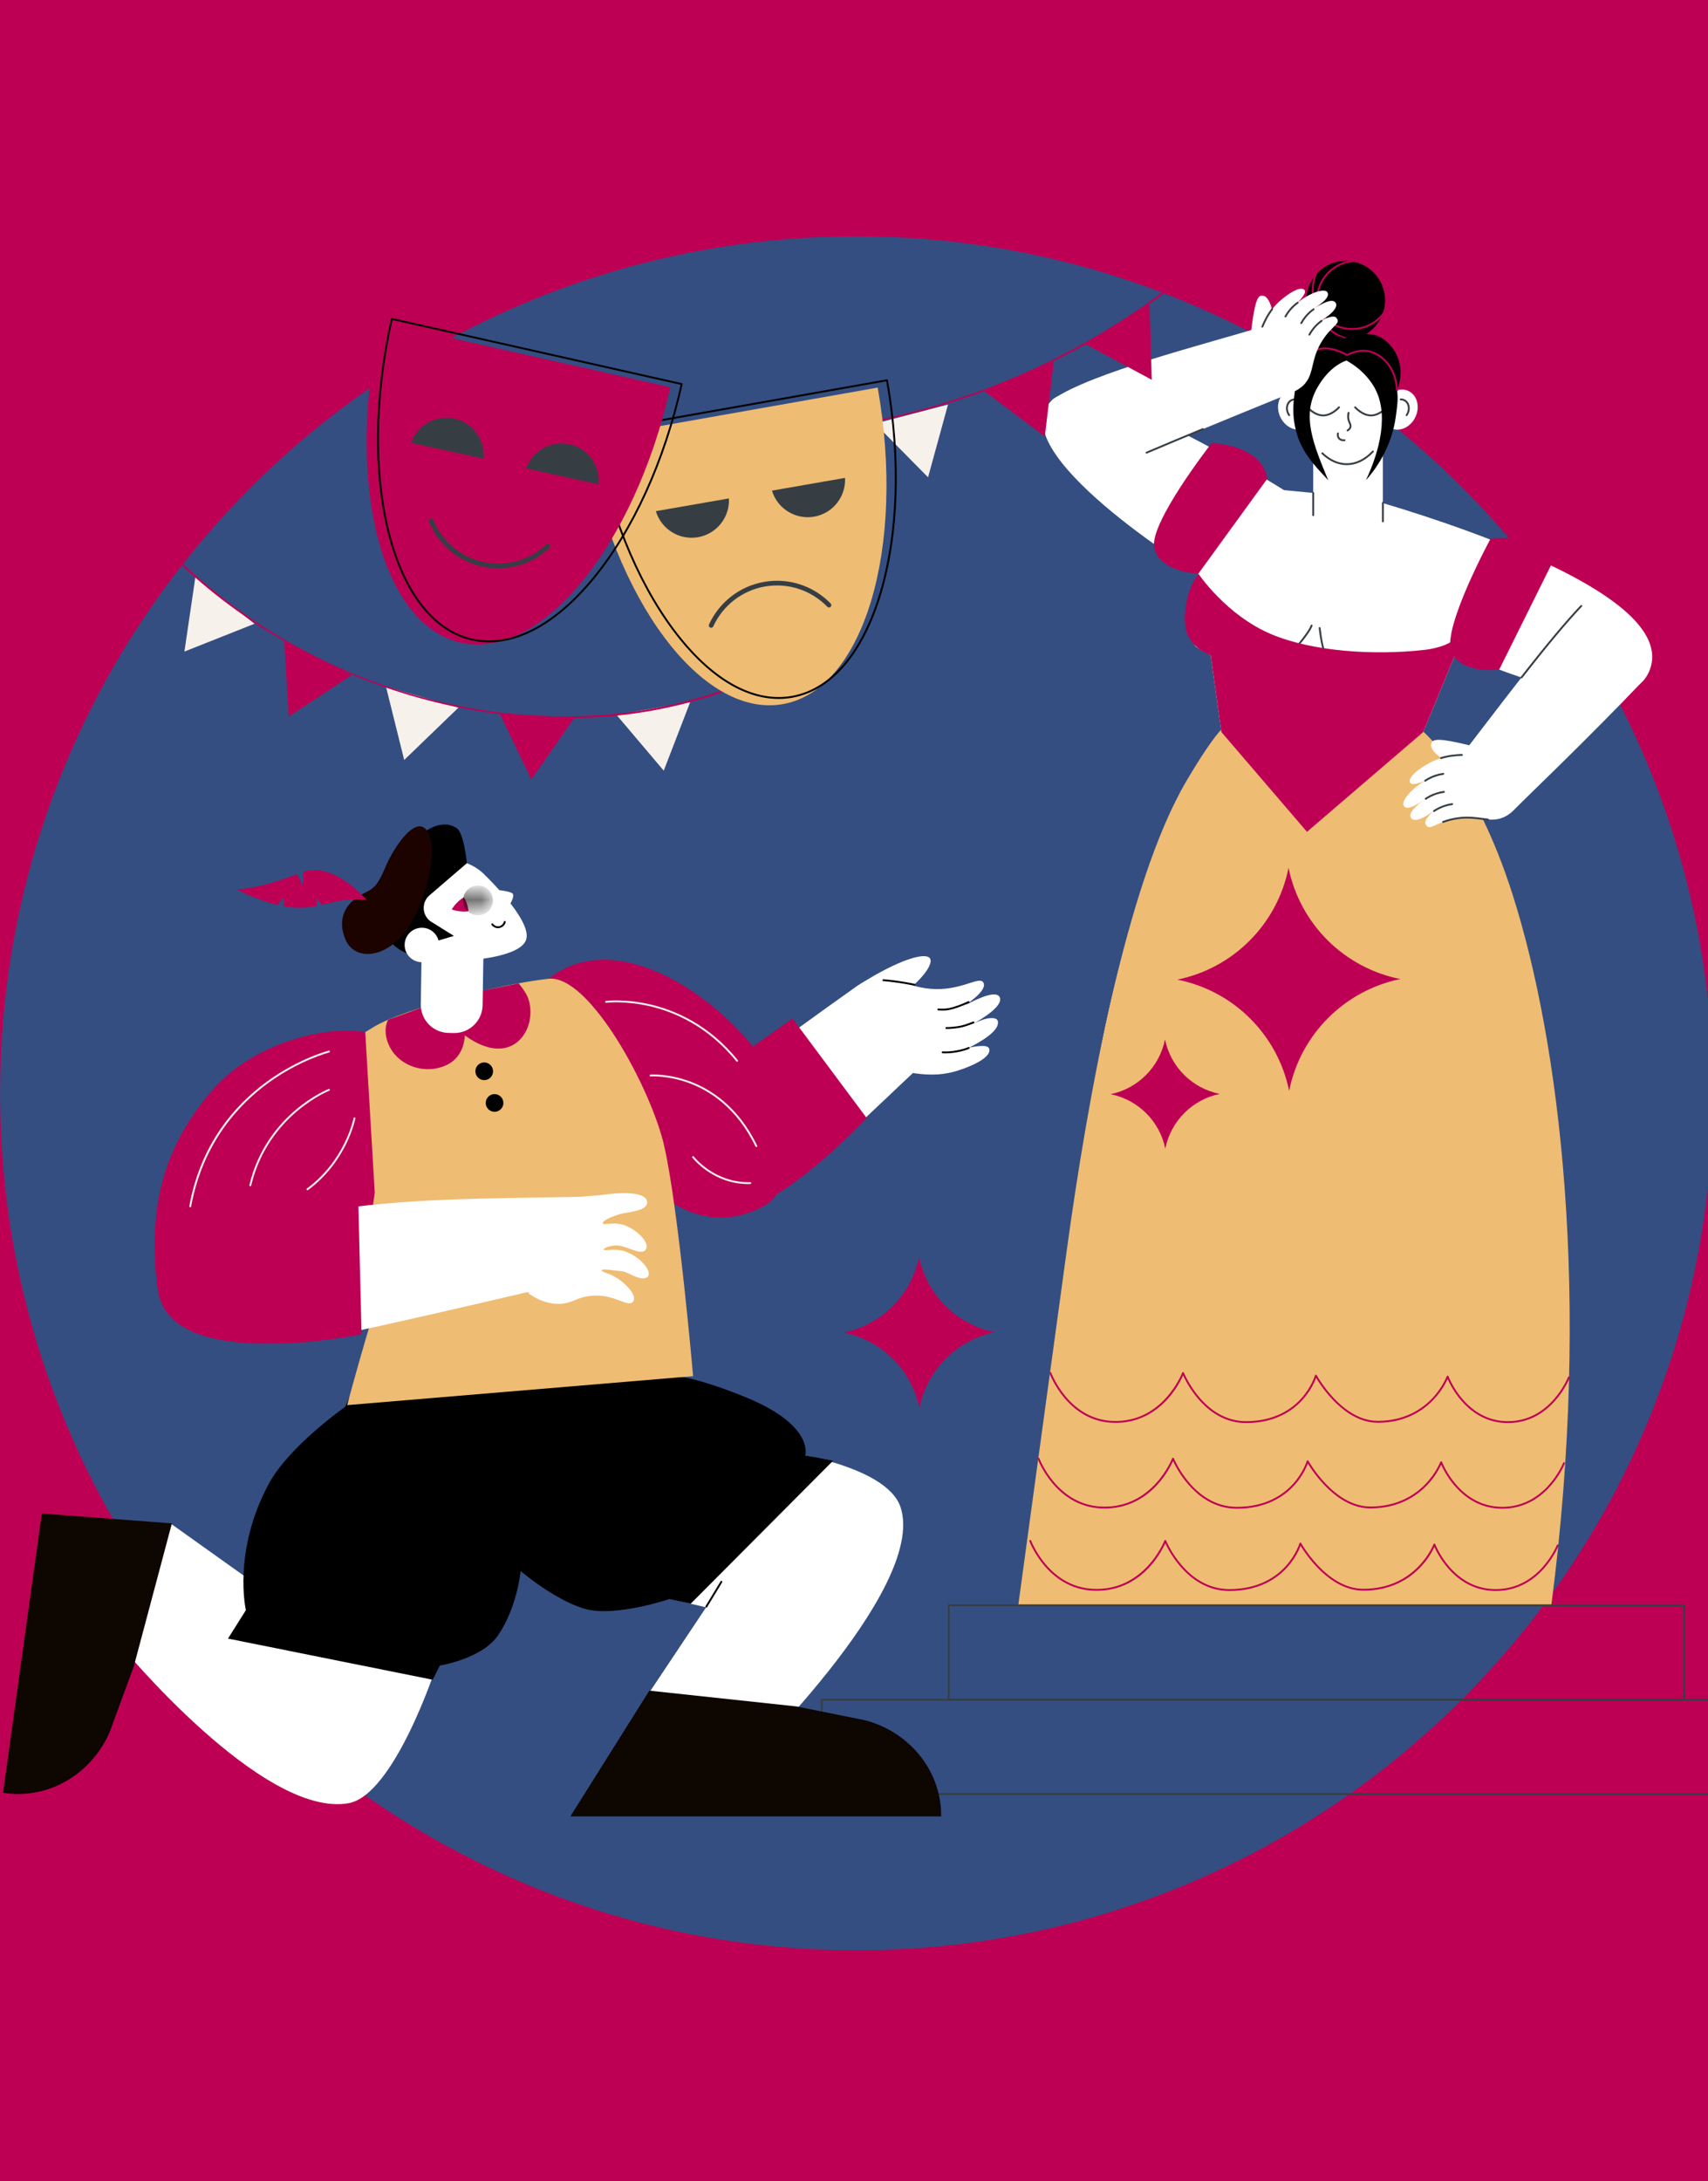 <svg width="94" height="120" viewBox="0 0 94 120" fill="none" xmlns="http://www.w3.org/2000/svg">
<rect x="0" y="0" width="94" height="120" fill="#808080" stroke="none"/>
<g clip-path="url(#clip0_177_11075)">
<rect width="94" height="120" fill="#BE0054"/>
<g clip-path="url(#clip1_177_11075)">
<g clip-path="url(#clip2_177_11075)">
<path d="M47.139 107.289C73.171 107.289 94.274 86.182 94.274 60.146C94.274 34.11 73.171 13.004 47.139 13.004C21.107 13.004 0.004 34.11 0.004 60.146C0.004 86.182 21.107 107.289 47.139 107.289Z" fill="#344E81"/>
<path d="M76.107 23.682H72.272V28.68H76.107V23.682Z" fill="white"/>
<path d="M71.814 23.559C72.292 23.333 72.463 22.691 72.196 22.125C71.928 21.559 71.324 21.284 70.846 21.51C70.367 21.735 70.196 22.377 70.463 22.943C70.731 23.509 71.335 23.785 71.814 23.559Z" fill="white"/>
<path d="M70.948 22.893C70.932 22.893 70.916 22.886 70.906 22.872C70.882 22.838 70.861 22.801 70.843 22.763C70.695 22.451 70.793 22.093 71.062 21.966C71.129 21.934 71.201 21.92 71.275 21.921C71.304 21.922 71.326 21.945 71.326 21.974C71.325 22.002 71.302 22.024 71.274 22.024C71.274 22.024 71.274 22.024 71.273 22.024C71.213 22.022 71.158 22.035 71.106 22.059C70.889 22.162 70.813 22.458 70.936 22.719C70.952 22.752 70.97 22.783 70.991 22.812C71.007 22.836 71.001 22.868 70.978 22.884C70.969 22.89 70.959 22.893 70.948 22.893Z" fill="#363E44"/>
<path d="M77.897 22.942C78.165 22.376 77.993 21.735 77.515 21.509C77.037 21.283 76.433 21.558 76.165 22.124C75.898 22.69 76.069 23.332 76.547 23.558C77.025 23.784 77.63 23.508 77.897 22.942Z" fill="white"/>
<path d="M77.413 22.893C77.402 22.893 77.392 22.89 77.383 22.884C77.36 22.867 77.354 22.835 77.371 22.812C77.391 22.783 77.409 22.751 77.425 22.719C77.548 22.457 77.472 22.161 77.255 22.059C77.203 22.034 77.147 22.021 77.088 22.024C77.087 22.024 77.087 22.024 77.087 22.024C77.059 22.024 77.036 22.001 77.035 21.973C77.035 21.945 77.057 21.921 77.086 21.921C77.16 21.919 77.233 21.934 77.299 21.966C77.568 22.093 77.666 22.45 77.518 22.763C77.5 22.801 77.479 22.837 77.455 22.871C77.445 22.886 77.429 22.893 77.413 22.893Z" fill="#363E44"/>
<path d="M76.521 22.344C76.521 23.898 75.445 25.537 74.118 25.537C72.79 25.537 71.714 23.898 71.714 22.344C71.714 20.79 72.79 19.53 74.118 19.53C75.445 19.53 76.521 20.79 76.521 22.344Z" fill="white"/>
<path d="M74.118 25.588C73.632 25.588 73.155 25.375 72.738 24.973C72.718 24.953 72.717 24.921 72.737 24.9C72.757 24.88 72.789 24.879 72.809 24.899C73.207 25.282 73.659 25.485 74.118 25.485C74.616 25.485 75.102 25.249 75.522 24.802C75.541 24.781 75.574 24.78 75.594 24.799C75.615 24.819 75.616 24.852 75.597 24.872C75.157 25.341 74.645 25.588 74.118 25.588Z" fill="#363E44"/>
<path d="M74.165 23.731C74.148 23.731 74.132 23.723 74.122 23.707C74.106 23.683 74.114 23.651 74.138 23.636C74.213 23.588 74.259 23.533 74.273 23.473C74.288 23.412 74.264 23.358 74.232 23.285C74.205 23.224 74.175 23.156 74.157 23.064C74.135 22.947 74.139 22.823 74.17 22.696C74.177 22.668 74.205 22.651 74.232 22.658C74.26 22.665 74.277 22.693 74.27 22.721C74.242 22.833 74.238 22.942 74.258 23.044C74.274 23.125 74.302 23.188 74.326 23.243C74.362 23.325 74.396 23.402 74.373 23.497C74.353 23.584 74.292 23.66 74.193 23.723C74.184 23.729 74.175 23.731 74.165 23.731Z" fill="#363E44"/>
<path d="M73.936 24.274C73.817 24.274 73.705 24.221 73.638 24.129C73.578 24.046 73.559 23.937 73.585 23.829C73.592 23.801 73.62 23.784 73.648 23.791C73.675 23.798 73.692 23.826 73.685 23.854C73.666 23.932 73.68 24.01 73.722 24.069C73.778 24.147 73.883 24.185 73.989 24.166C74.016 24.162 74.043 24.18 74.048 24.208C74.053 24.236 74.034 24.263 74.006 24.268C73.983 24.272 73.96 24.274 73.936 24.274Z" fill="#363E44"/>
<path d="M72.822 22.906C72.323 22.906 71.929 22.46 71.912 22.441C71.893 22.419 71.896 22.387 71.917 22.368C71.938 22.35 71.971 22.352 71.99 22.373C71.993 22.378 72.371 22.803 72.822 22.803C73.273 22.803 73.651 22.378 73.654 22.373C73.673 22.352 73.706 22.35 73.727 22.368C73.749 22.387 73.751 22.419 73.732 22.441C73.716 22.46 73.321 22.906 72.822 22.906Z" fill="#363E44"/>
<path d="M75.451 22.906C74.953 22.906 74.558 22.46 74.541 22.441C74.523 22.419 74.525 22.387 74.546 22.368C74.568 22.35 74.6 22.352 74.619 22.373C74.623 22.378 75 22.803 75.451 22.803C75.903 22.803 76.28 22.378 76.284 22.373C76.302 22.352 76.335 22.35 76.356 22.368C76.378 22.387 76.38 22.419 76.362 22.441C76.345 22.46 75.95 22.906 75.451 22.906Z" fill="#363E44"/>
<path d="M74.065 18.688C75.262 18.686 76.23 17.713 76.228 16.516C76.226 15.319 75.254 14.35 74.057 14.353C72.859 14.355 71.891 15.327 71.893 16.524C71.896 17.722 72.868 18.69 74.065 18.688Z" fill="black"/>
<path d="M74.648 18.742C73.424 18.742 72.429 17.746 72.429 16.522C72.429 15.299 73.424 14.303 74.648 14.303C75.871 14.303 76.867 15.299 76.867 16.522C76.867 17.746 75.871 18.742 74.648 18.742ZM74.648 14.406C73.481 14.406 72.532 15.355 72.532 16.522C72.532 17.689 73.481 18.639 74.648 18.639C75.814 18.639 76.763 17.689 76.763 16.522C76.763 15.355 75.814 14.406 74.648 14.406Z" fill="#BD0054"/>
<path d="M74.413 18.154C73.189 18.154 72.194 17.158 72.194 15.934C72.194 14.71 73.189 13.715 74.413 13.715C75.636 13.715 76.632 14.71 76.632 15.934C76.632 17.158 75.636 18.154 74.413 18.154ZM74.413 13.818C73.246 13.818 72.297 14.767 72.297 15.934C72.297 17.101 73.246 18.05 74.413 18.05C75.579 18.05 76.529 17.101 76.529 15.934C76.529 14.767 75.579 13.818 74.413 13.818Z" fill="#BD0054"/>
<path d="M74.1 19.832C74.565 20.091 75.177 20.536 75.613 21.268C76.48 22.728 75.921 24.837 75.172 26.421C75.662 25.867 76.581 24.663 76.819 22.916C76.909 22.261 76.952 21.94 76.889 21.471C76.917 21.393 77.477 20.1 76.521 19.001C75.821 18.195 74.932 18.269 73.998 18.612C73.62 18.433 72.69 18.214 71.953 18.74C71.22 19.264 70.883 20.215 71.274 21.433C71.209 22.002 71.038 22.785 71.4 23.956C71.759 25.12 72.727 25.987 73.1 26.421C72.271 24.421 71.615 22.854 72.51 21.307C73.02 20.427 73.624 20.001 74.1 19.832Z" fill="black"/>
<path d="M76.889 21.523C76.865 21.523 76.843 21.506 76.838 21.481C76.834 21.461 76.831 21.43 76.827 21.387C76.8 21.095 76.716 20.203 75.902 19.632C75.192 19.133 74.532 19.414 74.25 19.535C74.193 19.559 74.155 19.575 74.128 19.58C74.116 19.583 74.104 19.581 74.093 19.575C74.087 19.572 74.078 19.567 74.066 19.56C73.428 19.192 72.806 19.119 72.313 19.355C71.657 19.669 71.242 20.541 71.326 21.428C71.328 21.456 71.307 21.481 71.279 21.484C71.25 21.487 71.226 21.466 71.223 21.438C71.135 20.509 71.575 19.594 72.269 19.262C72.793 19.011 73.45 19.085 74.118 19.47C74.12 19.472 74.122 19.473 74.124 19.474C74.145 19.467 74.175 19.454 74.209 19.44C74.481 19.323 75.204 19.015 75.962 19.547C76.814 20.146 76.901 21.073 76.93 21.378C76.933 21.416 76.936 21.446 76.939 21.461C76.945 21.489 76.927 21.516 76.899 21.522C76.895 21.522 76.892 21.523 76.889 21.523Z" fill="#BD0054"/>
<path d="M67.221 40.27C67.484 40.83 67.955 41.662 68.769 42.459C69.404 43.081 70.894 44.539 72.956 44.462C74.872 44.39 76.178 43.035 76.918 42.266C77.623 41.535 78.062 40.8 78.329 40.27C78.585 40.456 78.597 40.849 78.892 41.15C79.205 41.47 79.307 41.818 79.493 42.092C78.563 43.149 77.787 44.461 76.627 46.404C74.365 50.191 74.105 52.514 73.009 52.547C71.918 52.58 71.437 50.306 68.83 46.04C67.769 44.304 66.769 42.913 66.011 41.92C66.137 41.677 66.295 41.408 66.495 41.127C66.741 40.781 66.993 40.497 67.221 40.27Z" fill="#0E0600"/>
<path d="M80.152 35.848L78.329 40.271C78.329 40.271 85.638 47.01 82.814 60.438H73.906L73.1 51.784L69.83 60.438H60.105C60.105 60.438 62.132 46.271 67.221 40.271L66.627 36.041C66.627 36.041 65.89 35.679 65.764 35.514C64.864 33.977 65.954 31.559 65.954 31.559C65.954 31.559 54.809 24.742 57.938 21.976C59.95 20.197 70.662 26.962 70.662 26.962L75.129 27.396C75.129 27.396 78.579 28.33 82.341 29.809L80.152 35.848Z" fill="white"/>
<path d="M75.764 38.202C75.391 38.202 75.013 38.143 74.638 38.023C73.503 37.656 72.794 36.492 72.589 34.654C72.584 34.612 72.579 34.572 72.577 34.563C72.57 34.535 72.587 34.507 72.615 34.5C72.642 34.493 72.67 34.51 72.677 34.538C72.681 34.553 72.684 34.581 72.691 34.642C72.891 36.437 73.576 37.572 74.67 37.925C76.284 38.445 77.98 37.771 78.889 36.248C78.904 36.223 78.935 36.215 78.96 36.23C78.984 36.244 78.992 36.276 78.978 36.3C78.254 37.513 77.044 38.202 75.764 38.202Z" fill="#363E44"/>
<path d="M70.482 36.512C70.466 36.512 70.45 36.505 70.44 36.491C70.423 36.468 70.428 36.436 70.451 36.419C70.913 36.084 71.964 34.859 72.137 34.396C72.147 34.37 72.177 34.356 72.203 34.366C72.23 34.376 72.244 34.406 72.234 34.432C72.039 34.951 70.953 36.183 70.512 36.502C70.503 36.509 70.492 36.512 70.482 36.512Z" fill="#363E44"/>
<path d="M72.154 40.955C72.128 40.955 72.105 40.935 72.102 40.909C72.099 40.88 72.12 40.855 72.148 40.852C72.218 40.844 72.271 40.784 72.268 40.713C72.266 40.644 72.209 40.587 72.139 40.584C72.111 40.583 72.088 40.559 72.089 40.531C72.091 40.502 72.114 40.479 72.143 40.481C72.266 40.486 72.367 40.586 72.371 40.71C72.376 40.834 72.283 40.941 72.159 40.954C72.157 40.955 72.155 40.955 72.154 40.955Z" fill="#363E44"/>
<path d="M63.1 24.903C63.101 24.903 63.101 24.903 63.101 24.903C67.272 23.133 70.265 21.958 71.175 21.559C71.27 21.517 71.438 21.444 71.624 21.293C72.309 20.735 72.124 20.005 72.577 19.088C73.092 18.049 73.73 17.859 73.611 17.587C73.529 17.398 73.406 17.312 72.74 17.614L72.74 17.614C73.22 17.326 73.67 16.921 73.51 16.657C73.309 16.361 72.691 16.752 72.217 17.02C72.79 16.695 73.201 16.333 73.057 16.083C72.917 15.841 72.132 16.077 71.43 16.636L71.43 16.636C71.853 16.176 71.887 16.002 71.749 15.918C71.496 15.765 70.894 16.154 70.415 16.58C69.876 17.058 69.624 17.617 69.473 17.973C69.473 17.973 69.473 17.973 69.473 17.973C66.423 18.909 60.053 20.503 57.938 21.975C57.331 22.396 60.693 24.29 63.1 24.903Z" fill="white"/>
<path d="M68.852 18.251C68.995 17.113 69.125 16.316 69.397 16.269C69.936 16.177 70.173 17.312 70.174 19.003C69.809 18.679 69.216 18.575 68.852 18.251Z" fill="white"/>
<path d="M69.473 18.024C69.444 18.024 69.421 18.001 69.421 17.973C69.421 17.964 69.424 17.956 69.427 17.948C69.556 17.644 69.713 17.313 69.975 16.976C69.992 16.953 70.025 16.949 70.047 16.966C70.07 16.984 70.074 17.016 70.056 17.039C69.801 17.367 69.648 17.691 69.52 17.992C69.513 18.012 69.494 18.024 69.473 18.024Z" fill="#363E44"/>
<path d="M72.063 18.46C72.054 18.46 72.046 18.458 72.038 18.454C72.013 18.44 72.004 18.409 72.017 18.384C72.086 18.259 72.166 18.139 72.257 18.029C72.387 17.869 72.539 17.726 72.709 17.605C72.732 17.589 72.764 17.594 72.78 17.618C72.797 17.641 72.791 17.673 72.768 17.689C72.606 17.805 72.461 17.941 72.336 18.094C72.25 18.199 72.174 18.314 72.108 18.433C72.099 18.451 72.081 18.46 72.063 18.46Z" fill="#363E44"/>
<path d="M71.615 17.827C71.607 17.827 71.598 17.825 71.59 17.821C71.565 17.807 71.556 17.776 71.57 17.751C71.638 17.626 71.719 17.506 71.809 17.396C71.939 17.236 72.091 17.093 72.261 16.973C72.284 16.956 72.316 16.961 72.333 16.985C72.349 17.008 72.344 17.04 72.32 17.056C72.159 17.172 72.013 17.308 71.888 17.461C71.802 17.566 71.726 17.681 71.66 17.8C71.651 17.818 71.633 17.827 71.615 17.827Z" fill="#363E44"/>
<path d="M70.745 17.463C70.737 17.463 70.728 17.461 70.72 17.457C70.695 17.443 70.686 17.412 70.7 17.387C70.768 17.261 70.849 17.142 70.939 17.032C71.069 16.871 71.221 16.729 71.391 16.608C71.414 16.592 71.446 16.597 71.462 16.62C71.479 16.643 71.474 16.676 71.45 16.692C71.289 16.808 71.143 16.944 71.018 17.097C70.932 17.202 70.856 17.316 70.79 17.436C70.781 17.453 70.763 17.463 70.745 17.463Z" fill="#363E44"/>
<path d="M63.101 24.954C63.081 24.954 63.062 24.942 63.053 24.922C63.042 24.896 63.054 24.866 63.081 24.855C64.093 24.426 65.107 24.001 66.181 23.557C66.207 23.546 66.237 23.558 66.248 23.584C66.259 23.611 66.246 23.641 66.22 23.652C65.147 24.096 64.133 24.521 63.121 24.95C63.114 24.953 63.108 24.954 63.101 24.954Z" fill="#363E44"/>
<path d="M78.329 40.25C78.329 40.25 81.152 42.62 83.256 49.242C85.825 57.328 87.603 71.227 85.377 88.314H56.04C56.04 88.314 57.985 74.042 58.715 68.738C59.859 60.411 61.975 48.616 65.285 42.983C66.942 40.163 67.462 39.907 67.462 39.907L78.329 40.25Z" fill="#EFBC73"/>
<path d="M69.744 26.338L65.953 31.559C65.953 31.559 63.827 31.486 63.524 30.143C63.221 28.8 66.683 24.376 66.683 24.376C66.683 24.376 69.454 24.443 69.744 26.338Z" fill="#BD0054"/>
<path d="M65.953 31.559C65.953 31.559 67.494 33.867 70.015 34.91C72.271 35.844 75.605 36.058 78.329 35.759C79.428 35.638 79.86 35.304 79.86 35.304C79.86 35.304 80.089 35.9 80.037 36.126L78.329 40.271L71.93 45.761L67.22 40.271L66.627 36.041C66.627 36.041 65.411 35.647 65.243 34.506C65.123 33.688 65.314 32.439 65.953 31.559Z" fill="#BD0054"/>
<path d="M82.677 82.998C80.537 82.998 79.536 81.069 79.314 80.573C79.219 80.783 78.976 81.249 78.52 81.721C77.963 82.296 76.974 82.981 75.419 82.981C73.581 82.981 72.264 80.982 71.978 80.511C71.9 80.722 71.685 81.209 71.239 81.702C70.704 82.293 69.719 82.998 68.072 82.998C65.913 82.998 64.797 80.884 64.558 80.372C64.456 80.6 64.183 81.141 63.705 81.667C63.127 82.303 62.122 83.047 60.617 82.984C58.093 82.878 57.118 80.287 57.108 80.261C57.098 80.234 57.112 80.204 57.139 80.195C57.166 80.185 57.195 80.199 57.205 80.225C57.214 80.251 58.167 82.778 60.621 82.881C63.427 82.998 64.499 80.253 64.509 80.225C64.517 80.205 64.536 80.192 64.557 80.192C64.557 80.192 64.557 80.192 64.557 80.192C64.578 80.192 64.597 80.204 64.605 80.224C64.616 80.251 65.699 82.895 68.072 82.895C69.679 82.895 70.638 82.21 71.16 81.636C71.726 81.012 71.915 80.379 71.917 80.373C71.922 80.353 71.94 80.338 71.961 80.336C71.982 80.334 72.001 80.344 72.011 80.363C72.025 80.388 73.407 82.878 75.419 82.878C76.936 82.878 77.901 82.211 78.443 81.652C79.031 81.045 79.264 80.429 79.266 80.423C79.274 80.403 79.293 80.389 79.315 80.389C79.336 80.389 79.355 80.403 79.363 80.423C79.372 80.448 80.307 82.895 82.677 82.895C82.679 82.895 82.681 82.895 82.683 82.895C85.064 82.891 86.018 80.496 86.028 80.472C86.038 80.445 86.068 80.432 86.094 80.442C86.121 80.453 86.134 80.482 86.124 80.509C86.114 80.534 85.136 82.994 82.683 82.998C82.681 82.998 82.679 82.998 82.677 82.998Z" fill="#BD0054"/>
<path d="M82.316 87.524C80.168 87.525 79.163 85.594 78.941 85.099C78.846 85.309 78.602 85.775 78.144 86.247C77.585 86.822 76.593 87.507 75.032 87.507C73.186 87.507 71.864 85.507 71.578 85.037C71.499 85.248 71.284 85.735 70.836 86.228C70.299 86.819 69.311 87.524 67.657 87.524C65.49 87.524 64.369 85.409 64.131 84.898C64.028 85.125 63.754 85.667 63.274 86.194C62.694 86.829 61.688 87.573 60.175 87.51C57.642 87.404 56.663 84.813 56.653 84.787C56.643 84.76 56.657 84.731 56.684 84.721C56.711 84.711 56.74 84.725 56.75 84.752C56.759 84.777 57.715 87.304 60.179 87.407C62.995 87.525 64.071 84.779 64.082 84.751C64.089 84.731 64.108 84.718 64.129 84.718C64.152 84.719 64.17 84.731 64.177 84.75C64.188 84.777 65.276 87.421 67.657 87.421C69.273 87.421 70.237 86.735 70.76 86.159C71.327 85.535 71.515 84.906 71.517 84.899C71.522 84.879 71.54 84.865 71.561 84.863C71.581 84.86 71.601 84.871 71.611 84.889C71.625 84.914 73.012 87.404 75.032 87.404C77.949 87.404 78.884 84.974 78.893 84.949C78.901 84.929 78.92 84.916 78.942 84.916C78.963 84.916 78.983 84.929 78.99 84.949C78.999 84.974 79.938 87.421 82.316 87.421C82.319 87.421 82.32 87.421 82.322 87.421C84.713 87.417 85.67 85.022 85.68 84.998C85.69 84.971 85.72 84.958 85.746 84.969C85.773 84.979 85.786 85.009 85.776 85.035C85.766 85.06 84.784 87.52 82.322 87.524C82.32 87.524 82.318 87.524 82.316 87.524Z" fill="#BD0054"/>
<path d="M82.987 78.286C80.877 78.286 79.889 76.361 79.669 75.863C79.575 76.073 79.335 76.538 78.886 77.008C78.337 77.583 77.361 78.269 75.826 78.269C74.014 78.269 72.715 76.274 72.432 75.8C72.353 76.012 72.142 76.498 71.703 76.989C71.174 77.581 70.203 78.286 68.577 78.286C66.449 78.286 65.347 76.176 65.111 75.662C65.009 75.89 64.74 76.43 64.269 76.955C63.699 77.59 62.706 78.335 61.222 78.272C58.731 78.166 57.769 75.575 57.759 75.549C57.75 75.522 57.764 75.492 57.79 75.483C57.817 75.473 57.847 75.487 57.856 75.514C57.866 75.539 58.805 78.066 61.227 78.168C63.996 78.286 65.051 75.541 65.061 75.513C65.069 75.493 65.088 75.48 65.109 75.48C65.109 75.48 65.109 75.48 65.11 75.48C65.131 75.48 65.15 75.493 65.158 75.512C65.168 75.539 66.237 78.183 68.577 78.183C70.165 78.183 71.112 77.496 71.626 76.921C72.184 76.297 72.368 75.668 72.37 75.661C72.376 75.641 72.393 75.626 72.414 75.624C72.435 75.622 72.455 75.633 72.465 75.651C72.478 75.676 73.842 78.165 75.826 78.165C77.322 78.165 78.274 77.499 78.808 76.941C79.389 76.333 79.619 75.717 79.621 75.711C79.628 75.691 79.648 75.677 79.669 75.677C79.691 75.677 79.71 75.691 79.718 75.711C79.727 75.736 80.649 78.183 82.987 78.183C82.989 78.183 82.99 78.183 82.992 78.183C85.341 78.179 86.282 75.784 86.292 75.76C86.302 75.733 86.332 75.72 86.358 75.73C86.385 75.74 86.398 75.77 86.388 75.797C86.378 75.822 85.413 78.282 82.992 78.286C82.991 78.286 82.989 78.286 82.987 78.286Z" fill="#BD0054"/>
<path d="M82.341 29.808C86.932 31.612 91.915 34.226 90.76 36.939C89.352 40.249 80.152 35.847 80.152 35.847L82.341 29.808Z" fill="white"/>
<path d="M90.482 37.392C87.196 40.833 84.074 43.787 83.344 44.533C83.268 44.611 83.133 44.749 82.917 44.875C82.114 45.342 81.465 44.889 80.397 44.994C79.184 45.114 78.761 45.67 78.538 45.453C78.383 45.302 78.344 45.15 78.888 44.607L78.888 44.607C78.427 44.972 77.862 45.264 77.662 45.008C77.446 44.701 78.059 44.238 78.499 43.873C77.967 44.315 77.459 44.584 77.267 44.35C77.08 44.123 77.604 43.439 78.413 42.957V42.957C77.805 43.201 77.621 43.17 77.59 43.003C77.534 42.698 78.139 42.252 78.735 41.939C79.405 41.586 80.047 41.546 80.453 41.53C80.453 41.53 80.453 41.53 80.453 41.53C82.505 38.88 85.159 35.297 87.025 33.336C88.279 32.018 90.482 37.391 90.482 37.392Z" fill="white"/>
<path d="M79.42 45.268C79.399 45.268 79.379 45.255 79.371 45.234C79.362 45.208 79.375 45.178 79.402 45.168C79.72 45.051 80.043 44.977 80.392 44.943C80.819 44.901 81.184 44.947 81.507 44.988C81.638 45.005 81.762 45.021 81.884 45.03C81.912 45.032 81.933 45.057 81.931 45.085C81.929 45.114 81.904 45.135 81.876 45.133C81.751 45.123 81.626 45.107 81.494 45.09C81.177 45.05 80.817 45.004 80.402 45.045C80.062 45.079 79.747 45.15 79.438 45.265C79.432 45.267 79.426 45.268 79.42 45.268Z" fill="#363E44"/>
<path d="M83.734 37.321C83.723 37.321 83.712 37.318 83.702 37.31C83.68 37.293 83.676 37.26 83.694 37.238C85.12 35.414 86.167 34.163 86.987 33.3C87.007 33.28 87.04 33.279 87.06 33.298C87.081 33.318 87.082 33.351 87.062 33.371C86.244 34.231 85.199 35.48 83.775 37.301C83.764 37.314 83.749 37.321 83.734 37.321Z" fill="#363E44"/>
<path d="M80.957 41.022C79.785 40.74 78.954 40.572 78.807 40.822C78.517 41.318 79.544 41.972 81.205 42.6C81.022 42.122 81.14 41.5 80.957 41.022Z" fill="white"/>
<path d="M79.303 41.756C79.281 41.756 79.261 41.742 79.254 41.72C79.246 41.693 79.261 41.664 79.288 41.656C79.716 41.524 80.098 41.493 80.448 41.479C80.463 41.477 80.478 41.482 80.49 41.494C80.51 41.514 80.51 41.546 80.49 41.566C80.48 41.576 80.467 41.582 80.453 41.582C80.112 41.595 79.736 41.625 79.319 41.754C79.314 41.756 79.308 41.756 79.303 41.756Z" fill="#363E44"/>
<path d="M78.922 44.669C78.905 44.669 78.889 44.661 78.879 44.646C78.863 44.622 78.869 44.59 78.893 44.574C79.074 44.453 79.27 44.357 79.476 44.288C79.617 44.24 79.764 44.206 79.913 44.185C79.941 44.181 79.967 44.201 79.971 44.229C79.975 44.257 79.955 44.283 79.927 44.287C79.785 44.307 79.644 44.34 79.508 44.385C79.312 44.451 79.124 44.544 78.95 44.66C78.942 44.666 78.932 44.669 78.922 44.669Z" fill="#363E44"/>
<path d="M78.466 43.995C78.449 43.995 78.433 43.987 78.423 43.972C78.407 43.948 78.413 43.916 78.437 43.9C78.618 43.779 78.814 43.682 79.02 43.614C79.161 43.566 79.308 43.532 79.457 43.511C79.484 43.507 79.511 43.527 79.515 43.555C79.519 43.583 79.499 43.609 79.471 43.613C79.329 43.633 79.188 43.666 79.052 43.711C78.856 43.777 78.668 43.87 78.494 43.986C78.486 43.992 78.475 43.995 78.466 43.995Z" fill="#363E44"/>
<path d="M78.431 43.004C78.415 43.004 78.398 42.996 78.389 42.981C78.373 42.958 78.379 42.926 78.403 42.91C78.584 42.788 78.78 42.692 78.986 42.623C79.127 42.575 79.275 42.541 79.423 42.52C79.451 42.516 79.477 42.536 79.481 42.564C79.485 42.592 79.465 42.618 79.437 42.622C79.295 42.642 79.154 42.675 79.018 42.721C78.822 42.787 78.634 42.879 78.46 42.995C78.451 43.001 78.441 43.004 78.431 43.004Z" fill="#363E44"/>
<path d="M85.379 31.058L82.509 36.836C82.509 36.836 80.4 37.118 79.878 35.844C79.356 34.569 82.035 29.632 82.035 29.632C82.035 29.632 84.779 29.237 85.379 31.058Z" fill="#BD0054"/>
<path d="M72.271 28.391C72.243 28.391 72.22 28.368 72.22 28.34V27.117C72.22 27.089 72.243 27.066 72.271 27.066C72.3 27.066 72.323 27.089 72.323 27.117V28.34C72.323 28.368 72.3 28.391 72.271 28.391Z" fill="#363E44"/>
<path d="M76.107 28.734C76.078 28.734 76.055 28.711 76.055 28.682V27.665C76.055 27.636 76.078 27.613 76.107 27.613C76.135 27.613 76.158 27.636 76.158 27.665V28.682C76.158 28.711 76.135 28.734 76.107 28.734Z" fill="#363E44"/>
<path d="M92.684 93.554H52.214C52.185 93.554 52.162 93.531 52.162 93.503V88.311C52.162 88.283 52.185 88.26 52.214 88.26H92.684C92.712 88.26 92.735 88.283 92.735 88.311V93.503C92.735 93.531 92.712 93.554 92.684 93.554ZM52.265 93.451H92.632V88.363H52.265V93.451Z" fill="#363E44"/>
<path d="M94.321 98.748H45.221C45.193 98.748 45.17 98.725 45.17 98.696V93.504C45.17 93.476 45.193 93.453 45.221 93.453H94.321C94.349 93.453 94.372 93.476 94.372 93.504V98.696C94.372 98.725 94.349 98.748 94.321 98.748ZM45.273 98.644H94.269V93.556H45.273V98.644Z" fill="#363E44"/>
<path d="M24.009 91.679C24.009 91.679 21.703 98.753 19.18 99.199C14.452 100.034 6.639 90.523 6.639 90.523L9.401 83.819L15.94 88.479L18.021 81.346L24.009 91.679Z" fill="white"/>
<path d="M0.167 98.622L2.3 83.264L9.46 83.805L7.362 91.678L6.023 95.321C4.98 97.668 2.584 99.019 0.167 98.622Z" fill="#0E0600"/>
<path d="M42.633 79.769C42.633 79.769 48.786 80.492 49.568 82.932C51.032 87.506 40.45 97.598 40.45 97.598L35.392 93.622L38.86 88.425L33.201 87.094L42.633 79.769Z" fill="white"/>
<path d="M38.872 88.437C38.863 88.437 38.853 88.434 38.845 88.429C38.821 88.414 38.813 88.383 38.828 88.358L39.656 86.993C39.67 86.969 39.702 86.961 39.727 86.976C39.751 86.991 39.759 87.022 39.744 87.047L38.916 88.412C38.906 88.428 38.889 88.437 38.872 88.437Z" fill="black"/>
<path d="M51.797 99.924H31.39L35.736 93.006L43.836 93.875L47.64 94.642C50.118 95.313 51.82 97.475 51.797 99.924Z" fill="#0E0600"/>
<path d="M20.59 73.758L19.001 77.391C19.001 77.391 15.912 79.548 14.79 81.633C12.783 85.361 13.533 88.578 13.533 88.578L12.548 90.142L23.813 92.406L24.21 91.623C24.21 91.623 26.529 91.262 27.417 89.952C28.484 88.378 28.652 86.427 28.652 86.427C28.652 86.427 30.584 88.068 32.227 88.516C33.882 88.966 36.837 87.968 36.837 87.968L38.011 88.225L45.847 80.36L44.32 80.06C44.32 80.06 44.788 78.566 41.541 77.082C40.711 76.703 38.989 76.053 37.88 75.815C35.761 75.359 34.081 75.89 34.081 75.89L20.59 73.758Z" fill="black"/>
<path d="M53.456 56.38C54.137 56.002 55.23 55.322 55.018 54.855C54.814 54.462 53.83 54.925 53.12 55.297C53.12 55.297 53.12 55.297 53.12 55.297C53.986 54.707 54.278 54.277 54.109 54.035C53.865 53.687 52.851 54.542 51.196 54.396C49.738 54.267 48.983 53.495 47.789 53.918C47.467 54.032 47.252 54.184 47.13 54.269C46.006 55.055 40.267 59.208 39.875 59.504C38.23 60.747 37.118 62.77 38.311 64.875C39.157 66.367 40.378 67.214 41.678 66.421C44.328 64.805 49.181 59.997 50.245 59.029C50.245 59.029 50.245 59.029 50.245 59.029C50.793 59.11 51.663 59.218 52.651 58.915C53.528 58.646 54.452 58.2 54.454 57.777C54.455 57.545 54.216 57.457 53.339 57.631V57.631C54.452 57.067 55.009 56.563 54.915 56.173C54.856 55.925 54.281 55.922 53.456 56.38Z" fill="white"/>
<path d="M49.831 54.59C51.102 53.548 51.34 52.902 51.169 52.706C50.881 52.375 49.431 52.82 47.381 54.109C48.051 54.304 49.16 54.395 49.831 54.59Z" fill="white"/>
<path d="M50.319 54.223C50.315 54.223 50.312 54.223 50.308 54.222C49.711 54.093 49.011 54.003 48.613 53.973C48.585 53.971 48.563 53.946 48.566 53.918C48.568 53.89 48.591 53.868 48.621 53.87C49.022 53.9 49.728 53.991 50.33 54.121C50.358 54.127 50.375 54.155 50.369 54.183C50.364 54.207 50.343 54.223 50.319 54.223Z" fill="black"/>
<path d="M51.87 55.593C51.787 55.593 51.71 55.589 51.64 55.585C51.612 55.584 51.59 55.56 51.591 55.532C51.593 55.503 51.619 55.481 51.645 55.483C51.818 55.491 52.015 55.5 52.232 55.457C52.496 55.404 52.9 55.26 53.287 55.08C53.312 55.068 53.343 55.079 53.355 55.105C53.367 55.131 53.356 55.162 53.33 55.174C52.931 55.359 52.528 55.503 52.252 55.558C52.117 55.585 51.988 55.593 51.87 55.593Z" fill="black"/>
<path d="M52.134 56.607C52.114 56.607 52.097 56.607 52.081 56.606C52.053 56.605 52.031 56.581 52.032 56.552C52.034 56.524 52.059 56.502 52.086 56.503C52.259 56.511 52.667 56.47 52.881 56.422C53.055 56.383 53.276 56.31 53.555 56.198C53.581 56.188 53.611 56.2 53.621 56.227C53.632 56.253 53.619 56.283 53.593 56.294C53.309 56.408 53.083 56.483 52.903 56.523C52.702 56.568 52.333 56.607 52.134 56.607Z" fill="black"/>
<path d="M52.035 57.947C51.982 57.947 51.929 57.945 51.877 57.943C51.848 57.941 51.826 57.917 51.828 57.889C51.829 57.861 51.855 57.838 51.882 57.84C52.078 57.849 52.277 57.841 52.471 57.814C52.657 57.788 53.012 57.727 53.294 57.603C53.32 57.592 53.351 57.604 53.362 57.63C53.373 57.656 53.361 57.687 53.335 57.698C53.042 57.826 52.676 57.889 52.485 57.916C52.337 57.936 52.186 57.947 52.035 57.947Z" fill="black"/>
<path d="M39.147 59.183C40.876 57.958 42.929 56.531 43.616 56.029L47.693 61.499C47.693 61.499 42.436 67.203 39.514 66.725C38.601 66.576 37.997 65.948 37.599 65.154C36.553 63.071 37.246 60.531 39.147 59.183Z" fill="#BD0054"/>
<path d="M36.304 65.636C36.304 65.636 38.818 68.134 42.084 66.326C43.82 65.366 43.239 61.869 42.932 60.285C42.334 57.203 34.861 50.147 30.191 53.844C30.191 53.844 33.872 62.227 36.304 65.636Z" fill="#BD0054"/>
<path d="M40.566 58.41C40.551 58.41 40.536 58.403 40.526 58.39C38.959 56.444 37.093 55.671 35.804 55.365C34.407 55.034 33.37 55.164 33.36 55.165C33.331 55.169 33.306 55.149 33.302 55.121C33.298 55.092 33.318 55.066 33.347 55.063C33.357 55.062 34.413 54.929 35.828 55.265C37.133 55.575 39.021 56.357 40.606 58.326C40.624 58.348 40.62 58.38 40.598 58.398C40.589 58.406 40.577 58.41 40.566 58.41Z" fill="#F7F1EB"/>
<path d="M41.624 63.1C41.605 63.1 41.587 63.089 41.578 63.071C40.544 60.927 39.028 59.994 37.939 59.589C36.759 59.15 35.814 59.218 35.805 59.219C35.777 59.221 35.752 59.2 35.75 59.172C35.748 59.144 35.769 59.119 35.797 59.117C35.806 59.116 36.774 59.046 37.975 59.492C39.082 59.904 40.622 60.851 41.67 63.026C41.683 63.052 41.672 63.083 41.646 63.095C41.639 63.098 41.632 63.1 41.624 63.1Z" fill="#F7F1EB"/>
<path d="M41.187 65.138C39.232 65.138 38.115 63.701 38.104 63.686C38.087 63.663 38.091 63.631 38.114 63.614C38.136 63.597 38.169 63.601 38.186 63.624C38.197 63.638 39.325 65.087 41.291 65.033C41.292 65.033 41.292 65.033 41.292 65.033C41.32 65.033 41.343 65.055 41.344 65.083C41.345 65.112 41.322 65.135 41.294 65.136C41.258 65.137 41.222 65.138 41.187 65.138Z" fill="#F7F1EB"/>
<path d="M30.191 53.844C27.576 54.126 22.282 55.472 20.577 56.489C16.765 58.762 15.252 60.729 15.252 60.729L21.191 70.264C20.25 72.998 19.107 77.299 19.107 77.299L38.145 75.706C38.145 75.706 37.353 66.575 36.56 63.064C35.843 59.891 32.434 53.602 30.191 53.844Z" fill="#EFBC73"/>
<path d="M19.846 71.079C16.296 71.627 8.847 74.919 8.548 69.698C8.39 66.954 8.611 63.449 11.758 59.891C13.913 57.455 17.784 56.387 20.1 56.779L20.625 65.611L19.846 71.079Z" fill="#BD0054"/>
<path d="M10.468 66.416C10.465 66.416 10.462 66.416 10.459 66.415C10.431 66.41 10.412 66.383 10.417 66.356C10.707 64.772 11.29 63.336 12.152 62.089C12.841 61.091 13.708 60.211 14.73 59.473C16.469 58.217 18.076 57.803 18.092 57.799C18.119 57.792 18.148 57.809 18.154 57.836C18.161 57.864 18.145 57.892 18.117 57.899C18.101 57.903 16.51 58.313 14.787 59.559C13.198 60.707 11.168 62.822 10.519 66.374C10.514 66.399 10.492 66.416 10.468 66.416Z" fill="#F7F1EB"/>
<path d="M16.922 65.478C16.906 65.478 16.891 65.471 16.881 65.457C16.864 65.434 16.869 65.402 16.891 65.385C19.014 63.813 19.453 61.531 19.457 61.508C19.462 61.48 19.489 61.462 19.517 61.467C19.545 61.472 19.563 61.499 19.558 61.527C19.554 61.55 19.109 63.87 16.953 65.468C16.944 65.475 16.933 65.478 16.922 65.478Z" fill="#F7F1EB"/>
<path d="M13.775 65.258C13.771 65.258 13.767 65.257 13.763 65.256C13.736 65.25 13.719 65.222 13.725 65.194C14.204 63.163 15.363 61.833 16.252 61.076C17.214 60.255 18.077 59.91 18.086 59.906C18.112 59.896 18.142 59.909 18.152 59.935C18.163 59.962 18.15 59.992 18.123 60.002C18.115 60.005 17.265 60.346 16.316 61.157C15.44 61.904 14.297 63.215 13.825 65.218C13.82 65.242 13.799 65.258 13.775 65.258Z" fill="#F7F1EB"/>
<path d="M27.121 58.816C27.186 59.077 27.027 59.341 26.766 59.406C26.506 59.47 26.242 59.312 26.177 59.051C26.112 58.79 26.271 58.526 26.532 58.461C26.793 58.397 27.056 58.556 27.121 58.816Z" fill="black"/>
<path d="M27.69 60.559C27.755 60.82 27.596 61.083 27.335 61.148C27.075 61.213 26.811 61.054 26.746 60.793C26.681 60.533 26.84 60.269 27.101 60.204C27.361 60.139 27.625 60.298 27.69 60.559Z" fill="black"/>
<path d="M33.245 65.725C32.516 65.835 29.413 65.808 28.74 67.085C28.062 68.373 28.393 69.941 29.131 71.189C29.137 71.191 29.143 71.192 29.149 71.194C29.48 71.421 30.011 71.711 30.678 71.729C31.438 71.75 31.647 71.398 32.453 71.295C33.814 71.122 34.566 71.99 34.848 71.595C35.042 71.324 34.626 70.799 34.121 70.42C33.603 70.03 33.102 69.996 33.117 69.89C33.135 69.775 33.639 69.875 34.277 69.943C34.574 69.974 35.333 70.56 35.653 70.228C35.907 69.964 35.272 69.157 34.427 68.852C33.83 68.635 33.251 68.852 33.233 68.738C33.219 68.652 33.567 68.531 33.898 68.516C34.444 68.491 35.227 69.082 35.516 68.772C35.798 68.467 35.23 67.772 34.472 67.442C33.832 67.164 33.198 67.436 33.175 67.294C33.158 67.195 33.417 67.014 34.046 66.812C34.572 66.644 35.701 66.654 35.609 66.081C35.531 65.598 34.346 65.56 33.245 65.725Z" fill="white"/>
<path d="M17.852 66.626C16.246 66.888 15.804 72.642 17.284 73.642C17.524 73.805 30.093 70.829 30.093 70.829L31.953 65.838C26.638 65.943 22.274 65.907 17.852 66.626Z" fill="white"/>
<path d="M19.899 73.404C19.899 73.404 9.739 75.51 8.744 71.249C7.482 65.838 15.479 66.443 19.725 66.364L19.899 73.404Z" fill="#BD0054"/>
<path d="M29.081 54.957C29.619 56.582 28.203 58.876 25.581 56.958C25.581 56.958 25.591 58.055 24.665 58.545C23.469 59.178 21.856 58.672 21.356 57.385C21.198 56.978 21.155 56.502 21.358 56.103L23.219 55.424L26.376 54.536L28.547 54.099C28.547 54.099 28.959 54.585 29.081 54.957Z" fill="#BD0054"/>
<path d="M24.98 56.829L24.689 56.824C23.83 56.811 23.144 56.103 23.158 55.243L23.245 49.781C23.259 48.921 23.967 48.236 24.826 48.249L25.117 48.254C25.976 48.268 26.662 48.976 26.648 49.835L26.56 55.298C26.547 56.157 25.839 56.843 24.98 56.829Z" fill="white"/>
<path d="M28.975 51.624C28.759 52.681 25.694 52.83 25.694 52.83L22.71 51.937C21.672 50.828 21.731 49.088 22.841 48.052C23.951 47.015 25.692 47.074 26.73 48.183C26.73 48.183 29.196 50.547 28.975 51.624Z" fill="white"/>
<path d="M26.993 48.927C26.993 48.927 28.108 48.99 28.224 49.174C28.363 49.394 27.841 50.094 27.841 50.094C27.841 50.094 27.009 48.914 26.993 48.927Z" fill="white"/>
<path d="M24.86 50.03C24.86 50.03 25.087 49.634 25.499 49.377C25.587 49.323 25.859 50.126 25.751 50.138C25.276 50.192 24.86 50.03 24.86 50.03Z" fill="#BD0054"/>
<mask id="mask0_177_11075" style="mask-type:luminance" maskUnits="userSpaceOnUse" x="24" y="49" width="4" height="2">
<path d="M24.86 50.031C24.86 50.031 25.194 49.448 25.787 49.238C26.379 49.029 27.006 49.272 27.006 49.272C27.006 49.272 26.672 49.855 26.079 50.064C25.487 50.274 24.86 50.031 24.86 50.031Z" fill="white"/>
</mask>
<g mask="url(#mask0_177_11075)">
<path d="M25.505 49.349C25.608 48.907 26.049 48.632 26.491 48.734C26.933 48.837 27.209 49.278 27.107 49.719C27.004 50.161 26.563 50.437 26.121 50.334C25.678 50.232 25.403 49.791 25.505 49.349Z" fill="black"/>
</g>
<path d="M20.375 49.996C20.375 49.996 21.402 53.013 23.593 52.536L23.711 51.863L24.98 51.487L23.673 50.671C23.216 50.316 23.198 49.633 23.636 49.255L25.692 47.489C25.692 47.489 25.547 45.81 25.115 45.544C23.434 44.511 21.178 48.001 20.375 49.996Z" fill="black"/>
<path d="M22.327 52.309C22.507 52.801 23.051 53.055 23.544 52.875C24.036 52.696 24.29 52.152 24.11 51.66C23.931 51.168 23.386 50.915 22.894 51.094C22.401 51.273 22.148 51.818 22.327 52.309Z" fill="white"/>
<path d="M27.408 51.061C27.27 51.061 27.136 50.995 27.053 50.882C27.036 50.859 27.041 50.826 27.064 50.809C27.087 50.793 27.119 50.797 27.136 50.821C27.211 50.923 27.34 50.975 27.464 50.953C27.593 50.93 27.698 50.832 27.73 50.705C27.737 50.677 27.765 50.66 27.793 50.667C27.82 50.674 27.837 50.702 27.83 50.73C27.788 50.897 27.651 51.024 27.483 51.054C27.458 51.059 27.433 51.061 27.408 51.061Z" fill="black"/>
<path d="M23.034 45.462C22.454 45.527 21.649 46.689 21.221 47.68C20.779 48.703 20.624 48.848 20.015 49.152C18.839 49.738 18.585 50.717 19.026 51.716C19.588 52.99 21.71 52.78 22.894 50.276C24.077 47.771 23.97 45.356 23.034 45.462Z" fill="#1C0300"/>
<path d="M20.175 49.51C20.175 49.51 19.699 49.445 19.036 49.51C18.664 49.546 18.191 49.67 17.706 49.775L17.436 49.43V49.832C17.095 49.899 16.758 49.947 16.451 49.941C16.177 49.937 15.896 49.904 15.619 49.852V49.37L15.278 49.78C14.068 49.492 13.013 48.926 13.013 48.926C13.786 48.881 14.733 48.7 16.342 48.093L16.664 48.692L16.7 47.96C18.43 47.401 20.175 49.51 20.175 49.51Z" fill="#BD0054"/>
<path d="M77.067 53.86L77.038 53.854C73.959 53.229 71.55 50.827 70.917 47.749L70.915 47.739L70.911 47.76C70.285 50.845 67.879 53.258 64.796 53.892L64.825 53.898C67.904 54.523 70.313 56.926 70.946 60.003L70.948 60.013L70.952 59.992C71.578 56.907 73.984 54.494 77.067 53.86Z" fill="#BE0054"/>
<path d="M67.13 60.178L67.115 60.175C65.607 59.869 64.427 58.692 64.117 57.184L64.116 57.18L64.114 57.19C63.808 58.701 62.629 59.883 61.119 60.194L61.133 60.197C62.641 60.503 63.821 61.68 64.131 63.187L64.132 63.192L64.134 63.181C64.441 61.67 65.62 60.488 67.13 60.178Z" fill="#BE0054"/>
<path d="M54.749 73.288L54.729 73.284C52.641 72.861 51.008 71.231 50.579 69.145L50.578 69.138L50.575 69.152C50.151 71.244 48.519 72.88 46.428 73.31L46.448 73.314C48.536 73.738 50.169 75.367 50.598 77.454L50.6 77.46L50.602 77.446C51.027 75.355 52.659 73.718 54.749 73.288Z" fill="#BE0054"/>
<path d="M51.076 26.257L52.174 22.255L48.16 23.305L51.076 26.257Z" fill="#F7F1EB"/>
<path d="M57.502 24.013L57.994 19.893L54.181 21.527L57.502 24.013Z" fill="#BE0054"/>
<path d="M63.388 20.894L63.264 16.747L59.735 18.928L63.388 20.894Z" fill="#BE0054"/>
<path d="M37.282 27.461L39.616 24.03L35.478 23.724L37.282 27.461Z" fill="#F7F1EB"/>
<path d="M43.944 27.403L45.743 23.664L41.606 23.975L43.944 27.403Z" fill="#BE0054"/>
<path d="M40.399 23.976C37.699 23.976 34.996 23.7 32.357 23.155C32.329 23.149 32.311 23.122 32.317 23.094C32.323 23.066 32.35 23.048 32.378 23.054C44.016 25.459 55.971 22.576 65.177 15.145C65.199 15.127 65.231 15.131 65.249 15.153C65.267 15.175 65.263 15.208 65.241 15.226C62.929 17.092 60.404 18.696 57.736 19.994C55.126 21.263 52.366 22.245 49.532 22.913C46.73 23.575 43.846 23.931 40.963 23.972C40.775 23.974 40.587 23.976 40.399 23.976Z" fill="#BE0054"/>
<path d="M22.245 41.809L25.231 38.928L21.244 37.782L22.245 41.809Z" fill="#F7F1EB"/>
<path d="M29.243 42.883L31.611 39.489L27.492 39.237L29.243 42.883Z" fill="#BE0054"/>
<path d="M36.529 42.396L37.985 38.624L33.922 39.318L36.529 42.396Z" fill="#F7F1EB"/>
<path d="M10.149 35.844L14.005 34.315L10.753 31.739L10.149 35.844Z" fill="#F7F1EB"/>
<path d="M15.891 39.424L19.353 37.138L15.643 35.282L15.891 39.424Z" fill="#BE0054"/>
<path d="M31.106 39.515C28.783 39.515 26.415 39.228 24.045 38.65C18.803 37.372 13.817 34.69 10.006 31.098C9.986 31.078 9.985 31.046 10.004 31.025C10.024 31.004 10.056 31.003 10.077 31.023C18.219 38.699 30.285 41.444 40.101 37.852C40.128 37.843 40.157 37.856 40.167 37.883C40.177 37.91 40.163 37.939 40.136 37.949C37.287 38.991 34.239 39.515 31.106 39.515Z" fill="#BE0054"/>
<path d="M48.304 21.322C49.866 30.153 47.527 37.95 43.08 38.736C38.633 39.523 33.762 33.001 32.201 24.17L48.304 21.322Z" fill="#EFBC73"/>
<path d="M42.852 38.45C40.901 38.45 38.86 37.14 37.029 34.688C34.969 31.93 33.418 28.055 32.661 23.776C32.657 23.748 32.675 23.721 32.703 23.716L48.807 20.868C48.82 20.865 48.834 20.869 48.845 20.876C48.856 20.884 48.864 20.896 48.867 20.91C49.623 25.189 49.495 29.361 48.506 32.658C47.514 35.967 45.771 38 43.6 38.384C43.353 38.428 43.103 38.45 42.852 38.45ZM32.772 23.809C33.529 28.052 35.069 31.892 37.111 34.626C39.154 37.361 41.452 38.659 43.583 38.283C47.986 37.504 50.31 29.747 48.774 20.978L32.772 23.809Z" fill="black"/>
<path d="M46.506 26.29C46.561 27.313 45.845 28.239 44.812 28.422C43.774 28.605 42.781 27.976 42.485 26.99L46.506 26.29Z" fill="#363E44"/>
<path d="M40.116 27.42C40.171 28.443 39.455 29.369 38.421 29.552C37.384 29.735 36.39 29.106 36.095 28.12L40.116 27.42Z" fill="#363E44"/>
<path d="M39.139 34.535C39.121 34.535 39.103 34.531 39.086 34.523C39.021 34.493 38.992 34.417 39.022 34.352C39.585 33.122 40.716 32.247 42.046 32.012C43.391 31.774 44.763 32.218 45.716 33.2C45.765 33.251 45.764 33.333 45.713 33.382C45.662 33.432 45.58 33.43 45.531 33.379C44.638 32.459 43.352 32.043 42.091 32.266C40.844 32.486 39.784 33.306 39.256 34.459C39.234 34.507 39.188 34.535 39.139 34.535Z" fill="#363E44"/>
<path d="M36.892 21.303C34.926 30.054 29.761 36.345 25.355 35.355C20.949 34.365 18.97 26.469 20.936 17.718L36.892 21.303Z" fill="#BE0054"/>
<path d="M26.918 35.335C26.598 35.335 26.282 35.3 25.971 35.231C23.82 34.747 22.173 32.636 21.333 29.285C20.497 25.946 20.56 21.772 21.513 17.532C21.516 17.519 21.524 17.508 21.535 17.5C21.547 17.493 21.561 17.49 21.574 17.494L37.53 21.079C37.558 21.085 37.575 21.112 37.569 21.14C36.617 25.38 34.889 29.18 32.705 31.84C30.83 34.124 28.809 35.335 26.918 35.335ZM21.602 17.605C19.665 26.294 21.631 34.15 25.993 35.13C28.104 35.604 30.46 34.413 32.626 31.774C34.791 29.137 36.506 25.372 37.457 21.168L21.602 17.605Z" fill="black"/>
<path d="M32.946 26.647C33.046 25.628 32.372 24.671 31.347 24.442C30.318 24.213 29.298 24.799 28.96 25.77L32.946 26.647Z" fill="#363E44"/>
<path d="M26.612 25.236C26.712 24.217 26.038 23.26 25.013 23.032C23.985 22.803 22.964 23.388 22.626 24.36L26.612 25.236Z" fill="#363E44"/>
<path d="M27.419 31.265C27.122 31.265 26.822 31.232 26.525 31.166C25.206 30.872 24.115 29.948 23.607 28.695C23.58 28.629 23.612 28.554 23.678 28.527C23.744 28.5 23.819 28.532 23.845 28.598C24.322 29.773 25.345 30.639 26.581 30.915C27.831 31.193 29.134 30.834 30.066 29.953C30.118 29.905 30.2 29.907 30.248 29.959C30.297 30.011 30.295 30.092 30.243 30.141C29.47 30.87 28.458 31.265 27.419 31.265Z" fill="#363E44"/>
</g>
</g>
</g>
<defs>
<clipPath id="clip0_177_11075">
<rect width="94" height="120" fill="white"/>
</clipPath>
<clipPath id="clip1_177_11075">
<rect x="-0.372" y="11.5" width="94.744" height="97" rx="7.519" fill="white"/>
</clipPath>
<clipPath id="clip2_177_11075">
<rect x="-0.372" y="11.5" width="94.744" height="97" rx="7.519" fill="white"/>
</clipPath>
</defs>
</svg>
